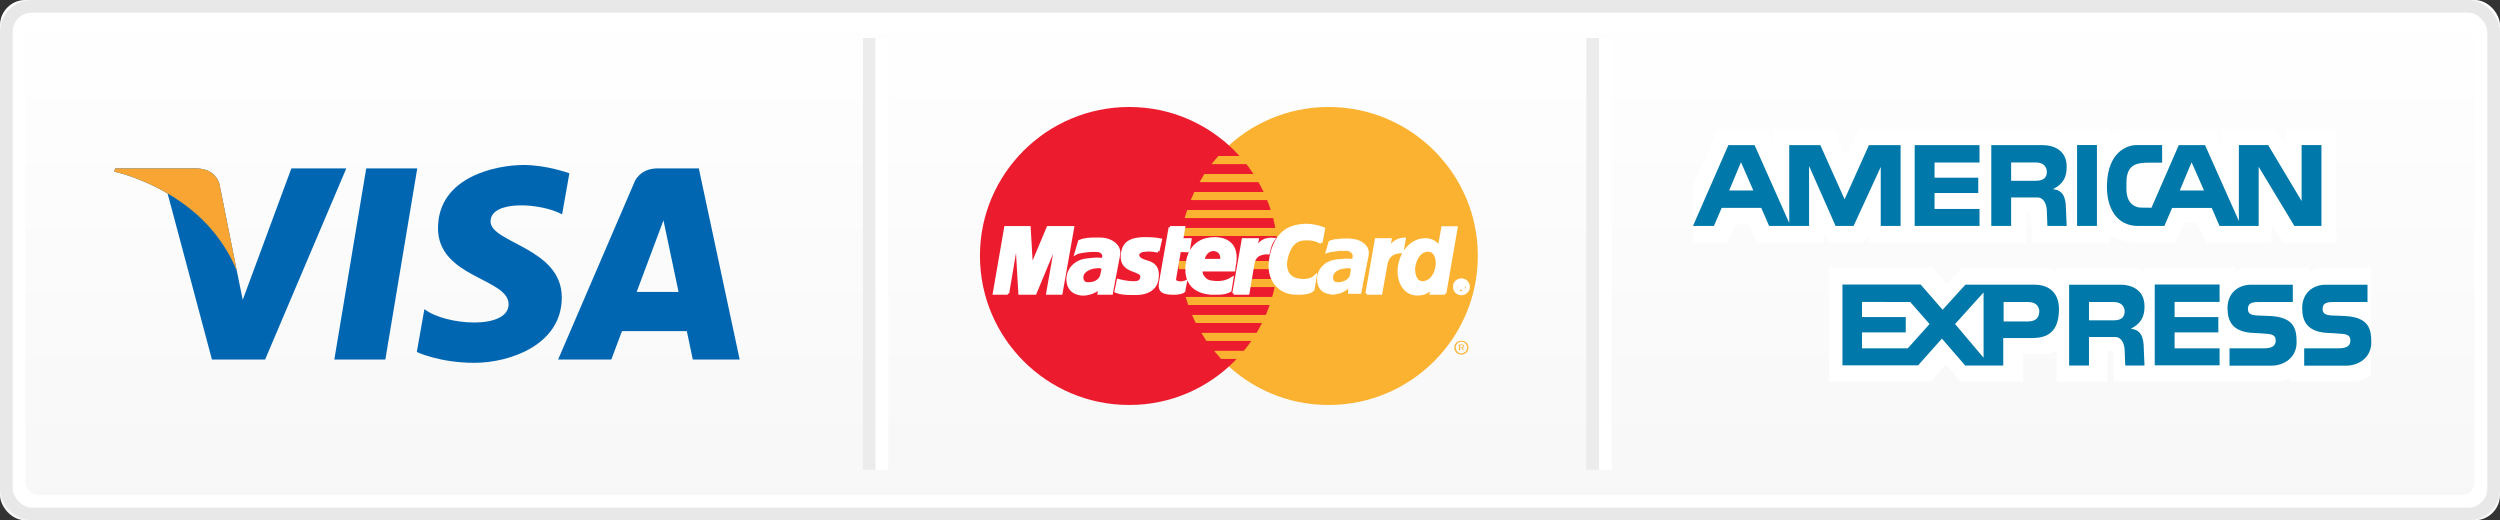<?xml version="1.0" encoding="UTF-8" standalone="no"?>
<svg width="197px" height="41px" viewBox="0 0 197 41" version="1.1" xmlns="http://www.w3.org/2000/svg" xmlns:xlink="http://www.w3.org/1999/xlink">
    <rect x="0" y="0" width="197" height="41" fill="#333333" stroke="none"/>
    <!-- Generator: Sketch 43.2 (39069) - http://www.bohemiancoding.com/sketch -->
    <title>free shipping</title>
    <desc>Created with Sketch.</desc>
    <defs>
        <linearGradient x1="50%" y1="0%" x2="50%" y2="100%" id="linearGradient-1">
            <stop stop-color="#FFFFFF" offset="0%"></stop>
            <stop stop-color="#F7F7F7" offset="100%"></stop>
        </linearGradient>
        <rect id="path-2" x="0" y="0" width="197" height="41" rx="2"></rect>
    </defs>
    <g id="Page-1" stroke="none" stroke-width="1" fill="none" fill-rule="evenodd">
        <g id="free-shipping">
            <g id="Rectangle-6">
                <use fill="url(#linearGradient-1)" fill-rule="evenodd" xlink:href="#path-2"></use>
                <rect stroke="#FFFFFF" stroke-width="2" x="1" y="1" width="195" height="39" rx="2"></rect>
                <rect stroke="#E8E8E8" stroke-width="1" x="0.5" y="0.5" width="196" height="40" rx="2"></rect>
            </g>
            <g id="Group-2" transform="translate(67, 3)" stroke-linecap="square">
                <path d="M1.5,0.5 L1.5,33.515" id="Line" stroke="#ECECEC"></path>
                <path d="M2.5,0.5 L2.5,33.515" id="Line-Copy" stroke="#FFFFFF"></path>
            </g>
            <g id="Group-2" transform="translate(124, 3)" stroke-linecap="square">
                <path d="M1.5,0.5 L1.5,33.515" id="Line" stroke="#ECECEC"></path>
                <path d="M2.5,0.5 L2.5,33.515" id="Line-Copy" stroke="#FFFFFF"></path>
            </g>
            <g id="Group-5" transform="translate(9, 13)">
                <polyline id="Fill-4" fill="#0066B2" points="21.365 15.331 17.345 15.331 19.858 0.269 23.88 0.269 21.365 15.331"></polyline>
                <path d="M13.96,0.269 L10.127,10.629 L9.673,8.398 L9.673,8.399 L8.32,1.626 C8.32,1.626 8.157,0.269 6.413,0.269 L0.074,0.269 L0,0.525 C0,0.525 1.938,0.917 4.207,2.246 L7.701,15.331 L11.891,15.331 L18.289,0.269 L13.96,0.269" id="Fill-5" fill="#0066B2"></path>
                <path d="M41.169,10.004 L43.281,4.366 L44.47,10.004 L41.169,10.004 Z M45.594,15.331 L49.286,15.331 L46.066,0.269 L42.834,0.269 C41.341,0.269 40.977,1.391 40.977,1.391 L34.979,15.331 L39.171,15.331 L40.01,13.094 L45.122,13.094 L45.594,15.331 L45.594,15.331 Z" id="Fill-6" fill="#0066B2"></path>
                <path d="M35.294,3.891 L35.867,0.657 C35.867,0.657 34.096,0 32.251,0 C30.254,0 25.515,0.851 25.515,4.986 C25.515,8.878 31.078,8.926 31.078,10.969 C31.078,13.012 26.088,12.648 24.442,11.359 L23.844,14.739 C23.844,14.739 25.639,15.591 28.384,15.591 C31.127,15.591 35.269,14.205 35.269,10.435 C35.269,6.518 29.656,6.153 29.656,4.451 C29.656,2.748 33.573,2.966 35.294,3.891" id="Fill-7" fill="#0066B2"></path>
                <path d="M9.673,8.399 L8.32,1.626 C8.32,1.626 8.157,0.269 6.413,0.269 L0.074,0.269 L0,0.525 C0,0.525 3.047,1.14 5.969,3.446 C8.763,5.651 9.673,8.399 9.673,8.399" id="Fill-8" fill="#F9A533"></path>
            </g>
            <g id="Group-6" transform="translate(77, 8)">
                <g id="Group-2">
                    <polyline id="Fill-187" fill="#FBB231" points="27.69 23.911 28.295 23.896 28.894 23.852 29.48 23.777 30.062 23.674 30.628 23.543 31.187 23.385 31.733 23.199 32.269 22.989 32.791 22.751 33.298 22.494 33.789 22.208 34.268 21.904 34.728 21.575 35.171 21.226 35.599 20.858 36.007 20.466 36.399 20.058 36.767 19.63 37.116 19.187 37.445 18.727 37.75 18.248 38.034 17.756 38.291 17.25 38.529 16.727 38.739 16.192 38.925 15.646 39.085 15.088 39.214 14.522 39.317 13.939 39.392 13.353 39.437 12.755 39.452 12.149 39.437 11.547 39.392 10.953 39.317 10.367 39.214 9.793 39.085 9.226 38.925 8.672 38.739 8.126 38.529 7.594 38.291 7.076 38.034 6.569 37.75 6.082 37.445 5.603 37.116 5.143 36.767 4.703 36.399 4.277 36.007 3.868 35.599 3.48 35.171 3.112 34.728 2.763 34.268 2.434 33.789 2.129 33.298 1.849 32.791 1.591 32.269 1.353 31.733 1.143 31.187 0.957 30.628 0.799 30.062 0.668 29.48 0.566 28.894 0.49 28.295 0.446 27.69 0.43 27.087 0.446 26.489 0.49 25.904 0.566 25.325 0.668 24.759 0.799 24.201 0.957 23.658 1.143 23.123 1.353 22.604 1.591 22.101 1.849 21.61 2.129 21.136 2.434 20.677 2.763 20.233 3.112 19.809 3.48 19.4 3.868 19.013 4.277 18.644 4.703 18.296 5.143 17.971 5.603 17.666 6.082 17.385 6.569 17.123 7.076 16.89 7.594 16.679 8.126 16.498 8.672 16.339 9.226 16.208 9.793 16.106 10.367 16.031 10.953 15.987 11.547 15.97 12.149 15.987 12.755 16.031 13.353 16.106 13.939 16.208 14.522 16.339 15.088 16.498 15.646 16.679 16.192 16.89 16.727 17.123 17.25 17.385 17.756 17.666 18.248 17.971 18.727 18.296 19.187 18.644 19.63 19.013 20.058 19.4 20.466 19.809 20.858 20.233 21.226 20.677 21.575 21.136 21.904 21.61 22.208 22.101 22.494 22.604 22.751 23.123 22.989 23.658 23.199 24.201 23.385 24.759 23.543 25.325 23.674 25.904 23.777 26.489 23.852 27.087 23.896 27.69 23.911"></polyline>
                    <polyline id="Fill-188" fill="#EC1C2E" points="11.983 23.911 12.584 23.896 13.183 23.852 13.769 23.777 14.347 23.674 14.913 23.543 15.472 23.385 16.015 23.199 16.549 22.989 17.068 22.751 17.571 22.494 18.062 22.208 18.537 21.904 18.997 21.575 19.441 21.226 19.864 20.858 20.272 20.466 20.66 20.058 21.029 19.63 21.377 19.187 21.701 18.727 22.007 18.248 22.288 17.756 22.549 17.25 22.783 16.727 22.993 16.192 23.175 15.646 23.333 15.088 23.464 14.522 23.567 13.939 23.642 13.353 23.685 12.755 23.702 12.149 23.685 11.547 23.642 10.953 23.567 10.367 23.464 9.793 23.333 9.226 23.175 8.672 22.993 8.126 22.783 7.594 22.549 7.076 22.288 6.569 22.007 6.082 21.701 5.603 21.377 5.143 21.029 4.703 20.66 4.277 20.272 3.868 19.864 3.48 19.441 3.112 18.997 2.763 18.537 2.434 18.062 2.129 17.571 1.849 17.068 1.591 16.549 1.353 16.015 1.143 15.472 0.957 14.913 0.799 14.347 0.668 13.769 0.566 13.183 0.49 12.584 0.446 11.983 0.43 11.377 0.446 10.779 0.49 10.193 0.566 9.61 0.668 9.044 0.799 8.486 0.957 7.939 1.143 7.405 1.353 6.882 1.591 6.375 1.849 5.884 2.129 5.404 2.434 4.945 2.763 4.502 3.112 4.074 3.48 3.666 3.868 3.274 4.277 2.906 4.703 2.557 5.143 2.228 5.603 1.924 6.082 1.638 6.569 1.381 7.076 1.143 7.594 0.933 8.126 0.748 8.672 0.589 9.226 0.458 9.793 0.355 10.367 0.28 10.953 0.236 11.547 0.22 12.149 0.236 12.755 0.28 13.353 0.355 13.939 0.458 14.522 0.589 15.088 0.748 15.646 0.933 16.192 1.143 16.727 1.381 17.25 1.638 17.756 1.924 18.248 2.228 18.727 2.557 19.187 2.906 19.63 3.274 20.058 3.666 20.466 4.074 20.858 4.502 21.226 4.945 21.575 5.404 21.904 5.884 22.208 6.375 22.494 6.882 22.751 7.405 22.989 7.939 23.199 8.486 23.385 9.044 23.543 9.61 23.674 10.193 23.777 10.779 23.852 11.377 23.896 11.983 23.911"></polyline>
                    <polyline id="Fill-189" fill="#FBB231" points="18.462 4.934 24.7 4.934 24.7 4.295 19.001 4.295 18.462 4.934"></polyline>
                    <polyline id="Fill-190" fill="#FBB231" points="17.527 6.351 24.7 6.351 24.7 5.713 17.903 5.713 17.527 6.351"></polyline>
                    <polyline id="Fill-191" fill="#FBB231" points="16.831 7.765 24.7 7.765 24.7 7.127 17.108 7.127 16.831 7.765"></polyline>
                    <polyline id="Fill-192" fill="#FBB231" points="16.351 9.183 24.7 9.183 24.7 8.546 16.549 8.546 16.351 9.183"></polyline>
                    <polyline id="Fill-193" fill="#FBB231" points="16.629 16.035 24.719 16.035 24.719 15.397 16.43 15.397 16.629 16.035"></polyline>
                    <polyline id="Fill-194" fill="#FBB231" points="17.226 17.452 24.719 17.452 24.719 16.815 16.929 16.815 17.226 17.452"></polyline>
                    <polyline id="Fill-195" fill="#FBB231" points="18.065 18.866 24.719 18.866 24.719 18.229 17.666 18.229 18.065 18.866"></polyline>
                    <polyline id="Fill-196" fill="#FBB231" points="19.222 20.284 24.719 20.284 24.719 19.642 18.664 19.642 19.222 20.284"></polyline>
                    <polyline id="Fill-197" fill="#FBB231" points="16.07 10.597 24.7 10.597 24.7 9.959 16.193 9.959 16.07 10.597"></polyline>
                    <polyline id="Fill-198" fill="#FBB231" points="21.329 14.621 24.62 14.621 24.62 13.983 21.448 13.983 21.329 14.621"></polyline>
                    <polyline id="Fill-199" fill="#FBB231" points="21.591 13.206 24.62 13.206 24.62 12.565 21.71 12.565 21.591 13.206"></polyline>
                    <polyline id="Fill-200" fill="#FBB231" points="15.852 12.565 16.708 12.565 16.708 13.206 15.892 13.206 15.852 12.565"></polyline>
                    <polyline id="Fill-201" fill="#FFFFFF" points="14.255 11.792 14.201 11.788 14.145 11.781 14.094 11.773 14.043 11.765 13.995 11.757 13.943 11.749 13.892 11.742 13.836 11.733 13.781 11.726 13.718 11.721 13.646 11.717 13.571 11.713 13.488 11.713 13.397 11.717 13.293 11.726 13.179 11.733 13.1 11.745 13.025 11.757 12.957 11.781 12.898 11.804 12.842 11.832 12.791 11.864 12.751 11.904 12.715 11.939 12.692 11.983 12.672 12.027 12.664 12.074 12.664 12.122 12.676 12.173 12.692 12.224 12.723 12.276 12.763 12.328 12.842 12.402 12.938 12.462 13.048 12.513 13.167 12.557 13.293 12.597 13.424 12.64 13.555 12.688 13.682 12.739 13.801 12.807 13.912 12.89 14.01 12.989 14.094 13.112 14.157 13.262 14.197 13.44 14.212 13.654 14.197 13.904 14.169 14.09 14.121 14.252 14.058 14.403 13.979 14.533 13.888 14.648 13.784 14.747 13.674 14.834 13.552 14.91 13.424 14.969 13.293 15.02 13.159 15.06 13.021 15.092 12.885 15.116 12.755 15.127 12.625 15.136 12.502 15.139 12.331 15.139 12.173 15.136 12.034 15.136 11.903 15.132 11.785 15.127 11.678 15.119 11.583 15.112 11.492 15.1 11.408 15.092 11.334 15.076 11.258 15.064 11.191 15.044 11.123 15.028 11.06 15.004 10.997 14.981 10.929 14.957 11.107 14.082 11.143 14.09 11.186 14.102 11.242 14.117 11.31 14.134 11.381 14.149 11.46 14.165 11.547 14.185 11.642 14.201 11.741 14.216 11.845 14.233 11.951 14.244 12.062 14.256 12.176 14.26 12.293 14.264 12.406 14.264 12.521 14.26 12.637 14.236 12.728 14.204 12.798 14.161 12.854 14.106 12.894 14.05 12.926 13.986 12.946 13.924 12.961 13.864 12.969 13.749 12.934 13.65 12.866 13.57 12.767 13.504 12.648 13.444 12.51 13.385 12.355 13.329 12.201 13.266 12.042 13.195 11.892 13.112 11.753 13.009 11.626 12.886 11.527 12.735 11.456 12.557 11.42 12.343 11.424 12.09 11.444 11.935 11.473 11.788 11.512 11.654 11.559 11.527 11.622 11.409 11.694 11.306 11.777 11.206 11.876 11.12 11.992 11.045 12.118 10.981 12.26 10.922 12.418 10.878 12.597 10.842 12.791 10.815 13.004 10.798 13.239 10.794 13.385 10.794 13.519 10.798 13.642 10.803 13.753 10.807 13.852 10.815 13.943 10.822 14.022 10.83 14.094 10.839 14.161 10.846 14.217 10.858 14.268 10.866 14.316 10.874 14.356 10.881 14.391 10.886 14.426 10.894 14.458 10.898 14.255 11.792"></polyline>
                    <polyline id="Stroke-202" stroke="#FFFFFF" stroke-width="0.216" points="14.255 11.792 14.255 11.792 14.201 11.788 14.145 11.781 14.094 11.773 14.043 11.765 13.995 11.757 13.943 11.749 13.892 11.742 13.836 11.733 13.781 11.726 13.718 11.721 13.646 11.717 13.571 11.713 13.488 11.713 13.397 11.717 13.293 11.726 13.179 11.733 13.1 11.745 13.025 11.757 12.957 11.781 12.898 11.804 12.842 11.832 12.791 11.864 12.751 11.904 12.715 11.939 12.692 11.983 12.672 12.027 12.664 12.074 12.664 12.122 12.676 12.173 12.692 12.224 12.723 12.276 12.763 12.328 12.842 12.402 12.938 12.462 13.048 12.513 13.167 12.557 13.293 12.597 13.424 12.64 13.555 12.688 13.682 12.739 13.801 12.807 13.912 12.89 14.01 12.989 14.094 13.112 14.157 13.262 14.197 13.44 14.212 13.654 14.197 13.904 14.169 14.09 14.121 14.252 14.058 14.403 13.979 14.533 13.888 14.648 13.784 14.747 13.674 14.834 13.552 14.91 13.424 14.969 13.293 15.02 13.159 15.06 13.021 15.092 12.885 15.116 12.755 15.127 12.625 15.136 12.502 15.139 12.331 15.139 12.173 15.136 12.034 15.136 11.903 15.132 11.785 15.127 11.678 15.119 11.583 15.112 11.492 15.1 11.408 15.092 11.334 15.076 11.258 15.064 11.191 15.044 11.123 15.028 11.06 15.004 10.997 14.981 10.929 14.957 11.107 14.082 11.143 14.09 11.186 14.102 11.242 14.117 11.31 14.134 11.381 14.149 11.46 14.165 11.547 14.185 11.642 14.201 11.741 14.216 11.845 14.233 11.951 14.244 12.062 14.256 12.176 14.26 12.293 14.264 12.406 14.264 12.521 14.26 12.637 14.236 12.728 14.204 12.798 14.161 12.854 14.106 12.894 14.05 12.926 13.986 12.946 13.924 12.961 13.864 12.969 13.749 12.934 13.65 12.866 13.57 12.767 13.504 12.648 13.444 12.51 13.385 12.355 13.329 12.201 13.266 12.042 13.195 11.892 13.112 11.753 13.009 11.626 12.886 11.527 12.735 11.456 12.557 11.42 12.343 11.424 12.09 11.444 11.935 11.473 11.788 11.512 11.654 11.559 11.527 11.622 11.409 11.694 11.306 11.777 11.206 11.876 11.12 11.992 11.045 12.118 10.981 12.26 10.922 12.418 10.878 12.597 10.842 12.791 10.815 13.004 10.798 13.239 10.794 13.385 10.794 13.519 10.798 13.642 10.803 13.753 10.807 13.852 10.815 13.943 10.822 14.022 10.83 14.094 10.839 14.161 10.846 14.217 10.858 14.268 10.866 14.316 10.874 14.356 10.881 14.391 10.886 14.426 10.894 14.458 10.898 14.255 11.792"></polyline>
                    <polyline id="Fill-203" fill="#FFFFFF" points="15.195 9.92 16.292 9.92 16.13 10.878 16.791 10.878 16.648 11.773 15.951 11.753 15.571 13.963 15.567 14.042 15.586 14.11 15.627 14.161 15.678 14.204 15.75 14.233 15.829 14.256 15.915 14.272 16.011 14.28 16.098 14.276 16.177 14.268 16.249 14.256 16.312 14.24 16.363 14.224 16.399 14.213 16.423 14.204 16.43 14.201 16.292 14.937 16.264 14.957 16.237 14.973 16.208 14.989 16.181 15.004 16.153 15.016 16.121 15.028 16.086 15.04 16.05 15.052 16.011 15.064 15.97 15.072 15.923 15.08 15.877 15.088 15.825 15.096 15.765 15.104 15.701 15.112 15.634 15.119 15.333 15.119 15.174 15.107 15.036 15.092 14.91 15.068 14.803 15.04 14.711 15.004 14.636 14.966 14.569 14.918 14.517 14.866 14.478 14.811 14.45 14.743 14.43 14.675 14.418 14.601 14.415 14.517 14.415 14.43 14.439 14.24 15.195 9.92"></polyline>
                    <path d="M15.195,9.92 L16.292,9.92 L16.13,10.878 L16.791,10.878 L16.648,11.773 L15.951,11.753 L15.571,13.963 L15.567,14.042 L15.586,14.11 L15.627,14.161 L15.678,14.204 L15.75,14.233 L15.829,14.256 L15.915,14.272 L16.011,14.28 L16.098,14.276 L16.177,14.268 L16.249,14.256 L16.312,14.24 L16.363,14.224 L16.399,14.213 L16.423,14.204 L16.43,14.201 L16.292,14.937 L16.264,14.957 L16.237,14.973 L16.208,14.989 L16.181,15.004 L16.153,15.016 L16.121,15.028 L16.086,15.04 L16.05,15.052 L16.011,15.064 L15.97,15.072 L15.923,15.08 L15.877,15.088 L15.825,15.096 L15.765,15.104 L15.701,15.112 L15.634,15.119 L15.333,15.119 L15.174,15.107 L15.036,15.092 L14.91,15.068 L14.803,15.04 L14.711,15.004 L14.636,14.966 L14.569,14.918 L14.517,14.866 L14.478,14.811 L14.45,14.743 L14.43,14.675 L14.418,14.601 L14.415,14.517 L14.415,14.43 L14.439,14.24 L15.195,9.92 M17.666,13.266 L17.666,13.266 L17.654,13.333 L17.65,13.404 L17.658,13.48 L17.674,13.555 L17.702,13.63 L17.734,13.702 L17.777,13.777 L17.824,13.844 L17.88,13.912 L17.939,13.972 L18.003,14.031 L18.074,14.078 L18.146,14.122 L18.224,14.157 L18.304,14.185 L18.383,14.201 L18.486,14.216 L18.585,14.228 L18.688,14.24 L18.791,14.248 L18.894,14.252 L19.001,14.252 L19.103,14.248 L19.21,14.24 L19.317,14.224 L19.424,14.204 L19.535,14.181 L19.642,14.145 L19.754,14.102 L19.868,14.054 L19.979,13.991 L20.094,13.924 L19.935,14.898 L19.871,14.929 L19.809,14.961 L19.745,14.984 L19.686,15.009 L19.627,15.028 L19.563,15.049 L19.499,15.064 L19.432,15.076 L19.361,15.088 L19.282,15.096 L19.199,15.104 L19.108,15.112 L19.004,15.116 L18.898,15.116 L18.775,15.119 L18.644,15.119 L18.45,15.116 L18.253,15.096 L18.054,15.068 L17.856,15.02 L17.662,14.961 L17.477,14.885 L17.298,14.787 L17.131,14.672 L16.977,14.537 L16.843,14.375 L16.728,14.192 L16.632,13.983 L16.565,13.749 L16.522,13.483 L16.51,13.191 L16.53,12.866 L16.545,12.739 L16.569,12.592 L16.601,12.439 L16.644,12.271 L16.704,12.102 L16.775,11.931 L16.866,11.757 L16.977,11.591 L17.103,11.432 L17.258,11.282 L17.432,11.147 L17.631,11.029 L17.86,10.929 L18.118,10.858 L18.402,10.811 L18.724,10.794 L18.878,10.798 L19.04,10.815 L19.203,10.842 L19.365,10.881 L19.523,10.941 L19.678,11.013 L19.821,11.108 L19.951,11.218 L20.07,11.353 L20.169,11.512 L20.248,11.694 L20.304,11.904 L20.336,12.141 L20.339,12.41 L20.312,12.711 L20.252,13.045 L20.233,13.286 L17.346,13.286 L17.527,12.505 L19.262,12.505 L19.27,12.407 L19.266,12.311 L19.257,12.224 L19.242,12.146 L19.215,12.07 L19.187,12.002 L19.147,11.943 L19.108,11.888 L19.061,11.84 L19.009,11.801 L18.949,11.765 L18.89,11.733 L18.826,11.71 L18.763,11.694 L18.695,11.682 L18.625,11.674 L18.549,11.678 L18.478,11.69 L18.411,11.706 L18.343,11.729 L18.275,11.761 L18.217,11.797 L18.157,11.84 L18.106,11.888 L18.054,11.943 L18.006,12.002 L17.963,12.066 L17.927,12.134 L17.891,12.205 L17.864,12.284 L17.84,12.363 L17.824,12.446 L17.666,13.266" id="Stroke-204" stroke="#FFFFFF" stroke-width="0.216"></path>
                    <polyline id="Fill-205" fill="#FFFFFF" points="27.111 11.116 27.06 11.088 27.009 11.064 26.953 11.036 26.894 11.008 26.834 10.985 26.767 10.961 26.699 10.937 26.629 10.914 26.553 10.894 26.477 10.878 26.395 10.862 26.312 10.85 26.221 10.842 26.13 10.834 25.837 10.834 25.733 10.842 25.626 10.854 25.516 10.874 25.405 10.905 25.294 10.949 25.183 11.005 25.072 11.075 24.965 11.163 24.861 11.266 24.762 11.393 24.668 11.539 24.581 11.713 24.498 11.911 24.423 12.134 24.359 12.387 24.335 12.529 24.32 12.668 24.311 12.807 24.316 12.941 24.327 13.076 24.355 13.203 24.391 13.322 24.434 13.44 24.494 13.547 24.565 13.65 24.649 13.741 24.743 13.825 24.85 13.896 24.973 13.955 25.108 14.007 25.258 14.042 25.31 14.054 25.37 14.066 25.441 14.074 25.52 14.082 25.606 14.09 25.796 14.09 25.896 14.082 25.999 14.07 26.102 14.05 26.201 14.022 26.3 13.991 26.398 13.947 26.489 13.896 26.573 13.832 26.652 13.761 26.475 14.819 26.45 14.838 26.427 14.862 26.395 14.89 26.359 14.913 26.316 14.945 26.26 14.973 26.197 15.001 26.126 15.024 26.034 15.052 25.931 15.072 25.813 15.088 25.674 15.104 25.52 15.112 25.341 15.116 25.14 15.112 24.917 15.1 24.735 15.08 24.553 15.04 24.371 14.981 24.189 14.901 24.015 14.807 23.848 14.687 23.69 14.549 23.543 14.391 23.412 14.213 23.302 14.015 23.206 13.793 23.136 13.551 23.088 13.286 23.072 13.005 23.08 12.696 23.123 12.367 23.155 12.205 23.19 12.046 23.23 11.892 23.271 11.745 23.313 11.607 23.365 11.468 23.417 11.337 23.472 11.215 23.532 11.092 23.591 10.977 23.658 10.866 23.729 10.763 23.801 10.664 23.88 10.569 23.959 10.482 24.042 10.399 24.133 10.319 24.224 10.244 24.32 10.177 24.419 10.113 24.525 10.054 24.632 10.003 24.743 9.955 24.858 9.911 24.981 9.872 25.103 9.841 25.23 9.812 25.365 9.789 25.499 9.769 25.642 9.753 25.785 9.746 25.935 9.741 26.063 9.746 26.185 9.753 26.304 9.765 26.422 9.781 26.534 9.797 26.641 9.82 26.743 9.841 26.838 9.864 26.93 9.887 27.009 9.911 27.085 9.935 27.147 9.959 27.203 9.979 27.25 9.995 27.286 10.011 27.31 10.019 27.111 11.116"></polyline>
                    <polyline id="Stroke-206" stroke="#FFFFFF" stroke-width="0.216" points="27.111 11.116 27.111 11.116 27.06 11.088 27.009 11.064 26.953 11.036 26.894 11.008 26.834 10.985 26.767 10.961 26.699 10.937 26.629 10.914 26.553 10.894 26.477 10.878 26.395 10.862 26.312 10.85 26.221 10.842 26.13 10.834 25.837 10.834 25.733 10.842 25.626 10.854 25.516 10.874 25.405 10.905 25.294 10.949 25.183 11.005 25.072 11.075 24.965 11.163 24.861 11.266 24.762 11.393 24.668 11.539 24.581 11.713 24.498 11.911 24.423 12.134 24.359 12.387 24.335 12.529 24.32 12.668 24.311 12.807 24.316 12.941 24.327 13.076 24.355 13.203 24.391 13.322 24.434 13.44 24.494 13.547 24.565 13.65 24.649 13.741 24.743 13.825 24.85 13.896 24.973 13.955 25.108 14.007 25.258 14.042 25.31 14.054 25.37 14.066 25.441 14.074 25.52 14.082 25.606 14.09 25.796 14.09 25.896 14.082 25.999 14.07 26.102 14.05 26.201 14.022 26.3 13.991 26.398 13.947 26.489 13.896 26.573 13.832 26.652 13.761 26.475 14.819 26.45 14.838 26.427 14.862 26.395 14.89 26.359 14.913 26.316 14.945 26.26 14.973 26.197 15.001 26.126 15.024 26.034 15.052 25.931 15.072 25.813 15.088 25.674 15.104 25.52 15.112 25.341 15.116 25.14 15.112 24.917 15.1 24.735 15.08 24.553 15.04 24.371 14.981 24.189 14.901 24.015 14.807 23.848 14.687 23.69 14.549 23.543 14.391 23.412 14.213 23.302 14.015 23.206 13.793 23.136 13.551 23.088 13.286 23.072 13.005 23.08 12.696 23.123 12.367 23.155 12.205 23.19 12.046 23.23 11.892 23.271 11.745 23.313 11.607 23.365 11.468 23.417 11.337 23.472 11.215 23.532 11.092 23.591 10.977 23.658 10.866 23.729 10.763 23.801 10.664 23.88 10.569 23.959 10.482 24.042 10.399 24.133 10.319 24.224 10.244 24.32 10.177 24.419 10.113 24.525 10.054 24.632 10.003 24.743 9.955 24.858 9.911 24.981 9.872 25.103 9.841 25.23 9.812 25.365 9.789 25.499 9.769 25.642 9.753 25.785 9.746 25.935 9.741 26.063 9.746 26.185 9.753 26.304 9.765 26.422 9.781 26.534 9.797 26.641 9.82 26.743 9.841 26.838 9.864 26.93 9.887 27.009 9.911 27.085 9.935 27.147 9.959 27.203 9.979 27.25 9.995 27.286 10.011 27.31 10.019 27.111 11.116"></polyline>
                    <polyline id="Fill-207" fill="#FFFFFF" points="36.862 15.119 35.765 15.119 35.845 14.68 35.845 14.64 35.781 14.72 35.713 14.79 35.646 14.854 35.575 14.91 35.504 14.961 35.432 15.004 35.361 15.04 35.286 15.076 35.211 15.104 35.135 15.124 35.06 15.143 34.981 15.154 34.902 15.167 34.827 15.175 34.748 15.179 34.669 15.179 34.462 15.163 34.272 15.119 34.098 15.052 33.939 14.961 33.797 14.846 33.67 14.712 33.559 14.565 33.464 14.399 33.386 14.22 33.322 14.035 33.278 13.841 33.246 13.638 33.235 13.436 33.238 13.231 33.258 13.028 33.294 12.827 33.353 12.592 33.424 12.371 33.508 12.169 33.607 11.979 33.709 11.801 33.829 11.642 33.951 11.5 34.082 11.369 34.22 11.254 34.367 11.155 34.518 11.068 34.669 11.001 34.827 10.945 34.985 10.91 35.143 10.886 35.305 10.878 35.421 10.881 35.531 10.894 35.635 10.914 35.729 10.941 35.821 10.973 35.9 11.008 35.979 11.053 36.051 11.096 36.114 11.143 36.173 11.195 36.224 11.246 36.272 11.298 36.311 11.349 36.347 11.401 36.379 11.449 36.402 11.496 36.68 9.94 37.757 9.94 36.862 15.119"></polyline>
                    <polyline id="Stroke-208" stroke="#FFFFFF" stroke-width="0.216" points="36.862 15.119 35.765 15.119 35.845 14.68 35.845 14.64 35.781 14.72 35.713 14.79 35.646 14.854 35.575 14.91 35.504 14.961 35.432 15.004 35.361 15.04 35.286 15.076 35.211 15.104 35.135 15.124 35.06 15.143 34.981 15.154 34.902 15.167 34.827 15.175 34.748 15.179 34.669 15.179 34.462 15.163 34.272 15.119 34.098 15.052 33.939 14.961 33.797 14.846 33.67 14.712 33.559 14.565 33.464 14.399 33.386 14.22 33.322 14.035 33.278 13.841 33.246 13.638 33.235 13.436 33.238 13.231 33.258 13.028 33.294 12.827 33.353 12.592 33.424 12.371 33.508 12.169 33.607 11.979 33.709 11.801 33.829 11.642 33.951 11.5 34.082 11.369 34.22 11.254 34.367 11.155 34.518 11.068 34.669 11.001 34.827 10.945 34.985 10.91 35.143 10.886 35.305 10.878 35.421 10.881 35.531 10.894 35.635 10.914 35.729 10.941 35.821 10.973 35.9 11.008 35.979 11.053 36.051 11.096 36.114 11.143 36.173 11.195 36.224 11.246 36.272 11.298 36.311 11.349 36.347 11.401 36.379 11.449 36.402 11.496 36.68 9.94 37.757 9.94 36.862 15.119"></polyline>
                    <polyline id="Fill-209" fill="#FBB231" points="35.068 14.161 35.179 14.153 35.282 14.13 35.377 14.102 35.468 14.058 35.551 14.011 35.631 13.951 35.706 13.885 35.773 13.812 35.832 13.733 35.888 13.646 35.939 13.555 35.983 13.46 36.022 13.361 36.054 13.258 36.082 13.151 36.102 13.045 36.121 12.934 36.134 12.819 36.134 12.711 36.13 12.601 36.118 12.498 36.102 12.399 36.074 12.304 36.042 12.212 36.003 12.134 35.955 12.058 35.904 11.994 35.845 11.939 35.777 11.892 35.706 11.86 35.631 11.84 35.548 11.832 35.44 11.84 35.341 11.856 35.25 11.888 35.159 11.927 35.08 11.979 35 12.042 34.934 12.11 34.866 12.185 34.807 12.271 34.751 12.363 34.699 12.458 34.656 12.561 34.616 12.668 34.585 12.775 34.553 12.89 34.53 13.005 34.509 13.179 34.518 13.369 34.545 13.563 34.598 13.749 34.676 13.912 34.779 14.042 34.91 14.13 35.068 14.161"></polyline>
                    <polyline id="Fill-210" fill="#FFFFFF" points="10.748 14.24 10.589 15.119 9.591 15.119 9.618 14.957 9.639 14.811 9.654 14.7 9.67 14.64 9.615 14.704 9.551 14.767 9.476 14.827 9.392 14.882 9.298 14.937 9.199 14.984 9.095 15.032 8.989 15.072 8.873 15.107 8.759 15.136 8.644 15.159 8.526 15.175 8.41 15.183 8.296 15.187 8.185 15.175 8.078 15.159 7.939 15.124 7.813 15.083 7.701 15.032 7.602 14.973 7.516 14.91 7.437 14.838 7.373 14.763 7.317 14.684 7.27 14.601 7.23 14.513 7.199 14.427 7.175 14.339 7.159 14.248 7.147 14.157 7.139 14.07 7.139 13.983 7.151 13.828 7.175 13.682 7.215 13.543 7.266 13.408 7.329 13.282 7.4 13.167 7.484 13.057 7.579 12.957 7.678 12.866 7.789 12.783 7.904 12.707 8.022 12.644 8.149 12.59 8.28 12.545 8.415 12.51 8.553 12.486 8.561 12.486 8.581 12.482 8.609 12.478 8.652 12.474 8.699 12.466 8.755 12.462 8.814 12.454 8.882 12.446 8.949 12.439 9.017 12.43 9.088 12.426 9.151 12.418 9.215 12.415 9.273 12.41 9.33 12.407 9.464 12.407 9.559 12.41 9.646 12.415 9.733 12.415 9.805 12.418 9.86 12.422 9.899 12.426 9.911 12.426 9.919 12.399 9.943 12.328 9.963 12.244 9.97 12.169 9.955 12.082 9.919 12.002 9.872 11.931 9.808 11.872 9.733 11.821 9.65 11.785 9.555 11.761 9.452 11.753 9.341 11.749 9.222 11.745 9.099 11.745 8.973 11.749 8.842 11.757 8.715 11.769 8.589 11.781 8.466 11.797 8.347 11.812 8.232 11.832 8.129 11.852 8.034 11.872 7.947 11.896 7.876 11.919 7.82 11.947 7.777 11.971 8.058 11.017 8.145 10.981 8.232 10.949 8.327 10.922 8.422 10.901 8.518 10.881 8.621 10.866 8.723 10.85 8.83 10.842 8.941 10.834 9.056 10.83 9.175 10.826 9.555 10.826 9.694 10.83 9.833 10.834 9.943 10.842 10.062 10.862 10.185 10.89 10.311 10.926 10.434 10.973 10.553 11.029 10.672 11.096 10.783 11.171 10.881 11.259 10.969 11.353 11.049 11.46 11.107 11.579 11.147 11.706 11.17 11.84 11.17 11.991 11.147 12.149 10.748 14.24"></polyline>
                    <polyline id="Stroke-211" stroke="#FFFFFF" stroke-width="0.216" points="10.748 14.24 10.589 15.119 9.591 15.119 9.618 14.957 9.639 14.811 9.654 14.7 9.67 14.64 9.615 14.704 9.551 14.767 9.476 14.827 9.392 14.882 9.298 14.937 9.199 14.984 9.095 15.032 8.989 15.072 8.873 15.107 8.759 15.136 8.644 15.159 8.526 15.175 8.41 15.183 8.296 15.187 8.185 15.175 8.078 15.159 7.939 15.124 7.813 15.083 7.701 15.032 7.602 14.973 7.516 14.91 7.437 14.838 7.373 14.763 7.317 14.684 7.27 14.601 7.23 14.513 7.199 14.427 7.175 14.339 7.159 14.248 7.147 14.157 7.139 14.07 7.139 13.983 7.151 13.828 7.175 13.682 7.215 13.543 7.266 13.408 7.329 13.282 7.4 13.167 7.484 13.057 7.579 12.957 7.678 12.866 7.789 12.783 7.904 12.707 8.022 12.644 8.149 12.59 8.28 12.545 8.415 12.51 8.553 12.486 8.561 12.486 8.581 12.482 8.609 12.478 8.652 12.474 8.699 12.466 8.755 12.462 8.814 12.454 8.882 12.446 8.949 12.439 9.017 12.43 9.088 12.426 9.151 12.418 9.215 12.415 9.273 12.41 9.33 12.407 9.464 12.407 9.559 12.41 9.646 12.415 9.733 12.415 9.805 12.418 9.86 12.422 9.899 12.426 9.911 12.426 9.919 12.399 9.943 12.328 9.963 12.244 9.97 12.169 9.955 12.082 9.919 12.002 9.872 11.931 9.808 11.872 9.733 11.821 9.65 11.785 9.555 11.761 9.452 11.753 9.341 11.749 9.222 11.745 9.099 11.745 8.973 11.749 8.842 11.757 8.715 11.769 8.589 11.781 8.466 11.797 8.347 11.812 8.232 11.832 8.129 11.852 8.034 11.872 7.947 11.896 7.876 11.919 7.82 11.947 7.777 11.971 8.058 11.017 8.145 10.981 8.232 10.949 8.327 10.922 8.422 10.901 8.518 10.881 8.621 10.866 8.723 10.85 8.83 10.842 8.941 10.834 9.056 10.83 9.175 10.826 9.555 10.826 9.694 10.83 9.833 10.834 9.943 10.842 10.062 10.862 10.185 10.89 10.311 10.926 10.434 10.973 10.553 11.029 10.672 11.096 10.783 11.171 10.881 11.259 10.969 11.353 11.049 11.46 11.107 11.579 11.147 11.706 11.17 11.84 11.17 11.991 11.147 12.149 10.748 14.24"></polyline>
                    <polyline id="Fill-212" fill="#EC1C2E" points="9.793 13.206 9.789 13.187 9.773 13.167 9.749 13.155 9.71 13.147 9.666 13.139 9.615 13.135 9.495 13.135 9.433 13.139 9.365 13.147 9.302 13.155 9.238 13.163 9.179 13.171 9.123 13.183 9.076 13.195 9.032 13.206 9.005 13.214 8.973 13.227 8.93 13.242 8.885 13.262 8.834 13.286 8.782 13.314 8.728 13.341 8.676 13.373 8.621 13.412 8.569 13.452 8.521 13.5 8.478 13.547 8.438 13.599 8.41 13.654 8.387 13.718 8.374 13.781 8.371 13.916 8.391 14.022 8.43 14.102 8.482 14.161 8.541 14.201 8.609 14.224 8.672 14.236 8.735 14.24 8.854 14.236 8.961 14.224 9.064 14.208 9.155 14.185 9.234 14.157 9.309 14.122 9.377 14.086 9.437 14.042 9.488 14.002 9.535 13.955 9.575 13.912 9.607 13.864 9.634 13.817 9.659 13.769 9.678 13.725 9.689 13.682 9.722 13.567 9.749 13.436 9.773 13.31 9.793 13.206"></polyline>
                    <polyline id="Fill-213" fill="#FFFFFF" points="2.414 15.119 1.337 15.119 2.237 9.92 4.109 9.92 4.288 13.005 5.583 9.92 7.54 9.92 6.62 15.119 5.543 15.119 6.224 11.235 6.182 11.235 4.569 15.119 3.354 15.119 3.345 14.957 3.318 14.525 3.282 13.912 3.242 13.206 3.202 12.498 3.167 11.876 3.139 11.425 3.131 11.235 3.072 11.235 2.414 15.119"></polyline>
                    <polyline id="Stroke-214" stroke="#FFFFFF" stroke-width="0.216" points="2.414 15.119 1.337 15.119 2.237 9.92 4.109 9.92 4.288 13.005 5.583 9.92 7.54 9.92 6.62 15.119 5.543 15.119 6.224 11.235 6.182 11.235 4.569 15.119 3.354 15.119 3.345 14.957 3.318 14.525 3.282 13.912 3.242 13.206 3.202 12.498 3.167 11.876 3.139 11.425 3.131 11.235 3.072 11.235 2.414 15.119"></polyline>
                    <polyline id="Fill-215" fill="#FFFFFF" points="30.403 14.24 30.241 15.119 29.247 15.119 29.254 14.957 29.258 14.815 29.258 14.708 29.266 14.66 29.215 14.72 29.155 14.779 29.084 14.834 29.005 14.89 28.922 14.941 28.827 14.989 28.727 15.037 28.628 15.076 28.521 15.107 28.41 15.139 28.3 15.159 28.189 15.175 28.074 15.183 27.964 15.187 27.856 15.175 27.749 15.159 27.607 15.124 27.481 15.083 27.369 15.032 27.266 14.973 27.179 14.91 27.103 14.838 27.04 14.763 26.985 14.684 26.937 14.601 26.902 14.513 26.87 14.427 26.85 14.339 26.834 14.248 26.823 14.157 26.814 14.07 26.814 13.983 26.823 13.828 26.847 13.682 26.882 13.543 26.934 13.408 26.993 13.282 27.068 13.167 27.151 13.057 27.242 12.957 27.345 12.866 27.452 12.783 27.567 12.707 27.69 12.644 27.813 12.59 27.943 12.545 28.074 12.51 28.208 12.486 28.217 12.486 28.236 12.482 28.264 12.478 28.304 12.474 28.355 12.466 28.41 12.462 28.47 12.454 28.533 12.446 28.601 12.439 28.672 12.43 28.739 12.426 28.807 12.418 28.87 12.415 28.925 12.41 28.981 12.407 29.12 12.407 29.215 12.41 29.306 12.415 29.393 12.415 29.468 12.418 29.531 12.422 29.567 12.426 29.583 12.426 29.591 12.399 29.603 12.328 29.614 12.244 29.622 12.169 29.607 12.082 29.576 12.002 29.524 11.931 29.464 11.872 29.393 11.821 29.31 11.785 29.223 11.761 29.127 11.753 29.016 11.749 28.898 11.745 28.775 11.745 28.648 11.749 28.518 11.757 28.391 11.769 28.264 11.781 28.141 11.797 28.022 11.812 27.908 11.832 27.805 11.852 27.71 11.872 27.622 11.896 27.551 11.919 27.495 11.947 27.452 11.971 27.729 11.017 27.816 10.981 27.908 10.949 27.999 10.922 28.094 10.901 28.193 10.881 28.292 10.866 28.394 10.85 28.502 10.842 28.612 10.834 28.727 10.83 28.842 10.826 29.215 10.826 29.349 10.83 29.484 10.834 29.595 10.842 29.714 10.862 29.836 10.89 29.963 10.926 30.087 10.973 30.208 11.029 30.327 11.096 30.438 11.171 30.538 11.259 30.628 11.353 30.707 11.46 30.767 11.579 30.811 11.706 30.839 11.84 30.839 11.991 30.819 12.149 30.403 14.24"></polyline>
                    <polyline id="Fill-216" fill="#FFFFFF" points="30.241 15.147 30.264 15.124 30.426 14.244 30.379 14.236 30.217 15.116 30.241 15.092 30.241 15.147 30.26 15.143 30.264 15.124 30.241 15.147"></polyline>
                    <polyline id="Fill-217" fill="#FFFFFF" points="29.223 15.119 29.247 15.147 30.241 15.147 30.241 15.092 29.247 15.092 29.271 15.119 29.223 15.119 29.219 15.147 29.247 15.147 29.223 15.119"></polyline>
                    <polyline id="Fill-218" fill="#FFFFFF" points="29.286 14.675 29.25 14.644 29.235 14.708 29.23 14.815 29.23 14.957 29.223 15.119 29.271 15.119 29.278 14.957 29.286 14.815 29.282 14.708 29.282 14.675 29.247 14.644 29.286 14.675"></polyline>
                    <polyline id="Fill-219" fill="#FFFFFF" points="27.746 15.183 27.746 15.183 27.856 15.199 27.964 15.21 28.074 15.207 28.189 15.199 28.304 15.183 28.414 15.163 28.526 15.132 28.636 15.1 28.735 15.06 28.838 15.013 28.934 14.966 29.016 14.91 29.099 14.854 29.17 14.799 29.235 14.735 29.286 14.675 29.247 14.644 29.195 14.704 29.14 14.759 29.068 14.815 28.993 14.87 28.91 14.918 28.815 14.966 28.72 15.013 28.621 15.052 28.518 15.083 28.407 15.116 28.295 15.136 28.189 15.151 28.074 15.159 27.964 15.163 27.856 15.151 27.753 15.136 27.746 15.183"></polyline>
                    <polyline id="Fill-220" fill="#FFFFFF" points="26.787 13.983 26.787 13.983 26.791 14.07 26.799 14.157 26.811 14.252 26.827 14.343 26.847 14.43 26.878 14.522 26.913 14.612 26.966 14.696 27.02 14.779 27.085 14.854 27.163 14.929 27.254 14.993 27.357 15.056 27.473 15.107 27.603 15.147 27.746 15.183 27.753 15.136 27.61 15.1 27.488 15.06 27.381 15.009 27.278 14.953 27.195 14.89 27.123 14.822 27.06 14.747 27.004 14.672 26.961 14.589 26.926 14.505 26.894 14.423 26.874 14.335 26.859 14.244 26.847 14.157 26.838 14.07 26.842 13.983 26.787 13.983"></polyline>
                    <polyline id="Fill-221" fill="#FFFFFF" points="28.208 12.462 28.208 12.462 28.07 12.486 27.935 12.522 27.805 12.565 27.678 12.62 27.555 12.683 27.437 12.763 27.329 12.847 27.226 12.941 27.131 13.04 27.048 13.151 26.969 13.27 26.91 13.401 26.859 13.535 26.823 13.678 26.799 13.828 26.787 13.983 26.842 13.983 26.847 13.828 26.87 13.686 26.906 13.551 26.957 13.417 27.016 13.293 27.087 13.183 27.171 13.072 27.258 12.973 27.361 12.886 27.468 12.802 27.578 12.731 27.702 12.668 27.82 12.613 27.951 12.569 28.078 12.533 28.208 12.51 28.208 12.462"></polyline>
                    <polyline id="Fill-222" fill="#FFFFFF" points="29.024 12.379 28.981 12.379 28.925 12.387 28.87 12.392 28.807 12.395 28.739 12.402 28.672 12.407 28.601 12.415 28.533 12.422 28.47 12.43 28.41 12.439 28.355 12.442 28.304 12.45 28.264 12.454 28.232 12.458 28.217 12.462 28.208 12.462 28.208 12.51 28.217 12.51 28.24 12.505 28.264 12.502 28.304 12.498 28.355 12.49 28.41 12.486 28.47 12.478 28.533 12.47 28.601 12.462 28.672 12.454 28.739 12.45 28.807 12.442 28.87 12.439 28.925 12.434 29.024 12.434 29.024 12.379"></polyline>
                    <polyline id="Fill-223" fill="#FFFFFF" points="29.559 12.422 29.583 12.402 29.567 12.402 29.531 12.399 29.468 12.395 29.393 12.387 29.215 12.387 29.12 12.379 29.024 12.379 29.024 12.434 29.215 12.434 29.306 12.442 29.468 12.442 29.531 12.446 29.567 12.45 29.583 12.45 29.607 12.43 29.583 12.45 29.603 12.454 29.607 12.43 29.559 12.422"></polyline>
                    <polyline id="Fill-224" fill="#FFFFFF" points="29.599 12.169 29.595 12.169 29.591 12.244 29.578 12.323 29.567 12.395 29.559 12.422 29.607 12.43 29.614 12.402 29.626 12.331 29.638 12.244 29.65 12.169 29.599 12.169"></polyline>
                    <polyline id="Fill-225" fill="#FFFFFF" points="29.127 11.777 29.127 11.781 29.219 11.785 29.302 11.809 29.381 11.844 29.448 11.892 29.503 11.947 29.551 12.015 29.583 12.086 29.599 12.169 29.646 12.169 29.63 12.078 29.599 11.991 29.543 11.916 29.48 11.852 29.405 11.797 29.318 11.761 29.226 11.738 29.127 11.726 29.127 11.777"></polyline>
                    <polyline id="Fill-226" fill="#FFFFFF" points="27.428 11.967 27.468 11.991 27.508 11.971 27.559 11.943 27.627 11.919 27.713 11.896 27.809 11.876 27.911 11.856 28.026 11.836 28.141 11.821 28.264 11.804 28.391 11.792 28.518 11.781 28.648 11.773 29.016 11.773 29.127 11.777 29.127 11.729 29.016 11.726 28.898 11.717 28.775 11.717 28.648 11.726 28.518 11.733 28.391 11.745 28.264 11.757 28.141 11.773 28.018 11.788 27.903 11.809 27.801 11.829 27.705 11.849 27.618 11.872 27.544 11.896 27.484 11.923 27.437 11.951 27.476 11.975 27.428 11.967"></polyline>
                    <polyline id="Fill-227" fill="#FFFFFF" points="27.722 10.993 27.705 11.013 27.428 11.967 27.476 11.975 27.753 11.02 27.737 11.041 27.722 10.993 27.71 10.997 27.705 11.013 27.722 10.993"></polyline>
                    <polyline id="Fill-228" fill="#FFFFFF" points="29.484 10.811 29.484 10.811 29.349 10.803 29.215 10.798 28.842 10.798 28.727 10.807 28.612 10.811 28.502 10.819 28.394 10.826 28.288 10.842 28.189 10.858 28.09 10.878 27.994 10.898 27.9 10.926 27.809 10.957 27.722 10.993 27.737 11.041 27.825 11.005 27.915 10.973 28.002 10.945 28.098 10.926 28.197 10.905 28.295 10.89 28.394 10.874 28.502 10.866 28.612 10.858 28.727 10.854 29.215 10.854 29.349 10.858 29.484 10.858 29.484 10.811"></polyline>
                    <polyline id="Fill-229" fill="#FFFFFF" points="30.843 12.153 30.843 12.153 30.862 11.991 30.862 11.84 30.835 11.701 30.791 11.571 30.728 11.449 30.647 11.337 30.553 11.239 30.454 11.151 30.339 11.075 30.22 11.005 30.094 10.949 29.971 10.901 29.841 10.866 29.717 10.839 29.595 10.819 29.484 10.811 29.484 10.858 29.595 10.866 29.709 10.886 29.833 10.914 29.955 10.949 30.078 10.997 30.197 11.053 30.316 11.116 30.423 11.191 30.522 11.277 30.609 11.369 30.688 11.471 30.743 11.587 30.787 11.71 30.815 11.84 30.815 11.991 30.795 12.146 30.843 12.153"></polyline>
                    <polyline id="Fill-230" fill="#FFFFFF" points="30.426 14.244 30.426 14.244 30.843 12.153 30.795 12.146 30.379 14.236 30.426 14.244"></polyline>
                    <polyline id="Fill-231" fill="#FBB231" points="29.444 13.206 29.437 13.183 29.421 13.163 29.393 13.151 29.354 13.139 29.31 13.135 29.258 13.131 29.199 13.131 29.14 13.135 29.076 13.143 29.012 13.151 28.949 13.159 28.889 13.167 28.831 13.179 28.779 13.187 28.727 13.199 28.688 13.206 28.661 13.21 28.628 13.222 28.589 13.234 28.545 13.25 28.493 13.274 28.446 13.298 28.391 13.326 28.339 13.361 28.288 13.397 28.236 13.44 28.193 13.483 28.149 13.535 28.113 13.591 28.086 13.65 28.062 13.713 28.051 13.781 28.047 13.916 28.065 14.022 28.098 14.102 28.145 14.161 28.205 14.201 28.272 14.224 28.339 14.236 28.407 14.24 28.526 14.236 28.636 14.224 28.739 14.204 28.831 14.177 28.917 14.145 28.993 14.11 29.064 14.07 29.127 14.022 29.183 13.979 29.23 13.928 29.274 13.88 29.31 13.828 29.337 13.781 29.358 13.733 29.373 13.686 29.385 13.642 29.401 13.531 29.421 13.417 29.437 13.306 29.444 13.206"></polyline>
                    <polyline id="Fill-232" fill="#FFFFFF" points="37.602 14.577 37.611 14.486 37.641 14.379 37.697 14.284 37.765 14.201 37.848 14.134 37.944 14.086 38.047 14.054 38.157 14.042 38.269 14.054 38.371 14.086 38.466 14.134 38.55 14.201 38.617 14.284 38.672 14.379 38.704 14.486 38.712 14.577 38.593 14.577 38.589 14.505 38.565 14.418 38.525 14.339 38.474 14.272 38.411 14.216 38.336 14.177 38.249 14.149 38.157 14.141 38.066 14.149 37.979 14.177 37.904 14.216 37.84 14.272 37.789 14.339 37.75 14.418 37.726 14.505 37.718 14.577 37.602 14.577"></polyline>
                    <polyline id="Fill-233" fill="#FFFFFF" points="37.959 14.577 37.959 14.339 38.177 14.339 38.225 14.343 38.269 14.351 38.3 14.363 38.327 14.379 38.347 14.403 38.363 14.427 38.371 14.454 38.375 14.482 38.371 14.517 38.363 14.545 38.351 14.569 38.343 14.577 38.177 14.577 38.192 14.573 38.221 14.569 38.244 14.561 38.264 14.553 38.28 14.541 38.288 14.529 38.296 14.51 38.296 14.482 38.291 14.462 38.284 14.446 38.272 14.439 38.26 14.43 38.24 14.427 38.221 14.423 38.058 14.423 38.058 14.577 37.959 14.577"></polyline>
                    <polyline id="Fill-234" fill="#FFFFFF" points="37.602 14.577 37.599 14.601 37.611 14.716 37.641 14.822 37.697 14.918 37.765 14.997 37.848 15.064 37.944 15.116 38.047 15.147 38.157 15.159 38.269 15.147 38.371 15.116 38.466 15.064 38.55 14.997 38.617 14.918 38.672 14.822 38.704 14.716 38.715 14.601 38.712 14.577 38.593 14.577 38.597 14.601 38.589 14.696 38.565 14.783 38.525 14.859 38.474 14.925 38.411 14.981 38.336 15.024 38.249 15.052 38.157 15.06 38.066 15.052 37.979 15.024 37.904 14.981 37.84 14.925 37.789 14.859 37.75 14.783 37.726 14.696 37.718 14.601 37.718 14.577 37.602 14.577"></polyline>
                    <polyline id="Fill-235" fill="#FFFFFF" points="37.959 14.577 37.959 14.819 38.058 14.819 38.058 14.621 38.157 14.621 38.275 14.819 38.356 14.819 38.237 14.621 38.264 14.621 38.291 14.612 38.315 14.605 38.336 14.589 38.343 14.577 38.177 14.577 38.157 14.581 38.058 14.581 38.058 14.577 37.959 14.577"></polyline>
                    <path d="M38.157,15.06 L38.157,15.06 L38.249,15.052 L38.336,15.024 L38.411,14.981 L38.474,14.925 L38.525,14.859 L38.565,14.783 L38.589,14.696 L38.597,14.601 L38.589,14.505 L38.565,14.418 L38.525,14.339 L38.474,14.272 L38.411,14.216 L38.336,14.177 L38.249,14.149 L38.157,14.141 L38.066,14.149 L37.979,14.177 L37.904,14.216 L37.84,14.272 L37.789,14.339 L37.75,14.418 L37.726,14.505 L37.718,14.601 L37.726,14.696 L37.75,14.783 L37.789,14.859 L37.84,14.925 L37.904,14.981 L37.979,15.024 L38.066,15.052 L38.157,15.06 M38.157,14.581 L38.157,14.581 L38.192,14.573 L38.221,14.569 L38.244,14.561 L38.264,14.553 L38.28,14.541 L38.288,14.529 L38.296,14.51 L38.296,14.482 L38.291,14.462 L38.284,14.446 L38.272,14.439 L38.26,14.43 L38.24,14.427 L38.221,14.423 L38.058,14.423 L38.058,14.581 L38.157,14.581 M38.058,14.819 L37.959,14.819 L37.959,14.339 L38.177,14.339 L38.225,14.343 L38.269,14.351 L38.3,14.363 L38.327,14.379 L38.347,14.403 L38.363,14.427 L38.371,14.454 L38.375,14.482 L38.371,14.517 L38.363,14.545 L38.351,14.569 L38.336,14.589 L38.315,14.605 L38.291,14.612 L38.264,14.621 L38.237,14.621 L38.356,14.819 L38.275,14.819 L38.157,14.621 L38.058,14.621 L38.058,14.819 M37.599,14.601 L37.599,14.601 L37.611,14.486 L37.641,14.379 L37.697,14.284 L37.765,14.201 L37.848,14.134 L37.944,14.086 L38.047,14.054 L38.157,14.042 L38.269,14.054 L38.371,14.086 L38.466,14.134 L38.55,14.201 L38.617,14.284 L38.672,14.379 L38.704,14.486 L38.715,14.601 L38.704,14.716 L38.672,14.822 L38.617,14.918 L38.55,14.997 L38.466,15.064 L38.371,15.116 L38.269,15.147 L38.157,15.159 L38.047,15.147 L37.944,15.116 L37.848,15.064 L37.765,14.997 L37.697,14.918 L37.641,14.822 L37.611,14.716 L37.599,14.601" id="Stroke-236" stroke="#FFFFFF" stroke-width="0.216"></path>
                    <polyline id="Fill-237" fill="#FFFFFF" points="30.7 15.119 31.817 15.119 32.217 12.866 32.233 12.779 32.257 12.692 32.28 12.605 32.312 12.518 32.351 12.43 32.399 12.347 32.451 12.268 32.514 12.193 32.585 12.126 32.664 12.062 32.755 12.002 32.858 11.955 32.973 11.916 33.1 11.884 33.238 11.86 33.392 11.852 33.491 11.852 33.67 10.834 33.559 10.842 33.452 10.854 33.353 10.874 33.258 10.901 33.171 10.933 33.088 10.973 33.008 11.017 32.933 11.064 32.862 11.12 32.794 11.175 32.731 11.239 32.668 11.301 32.609 11.369 32.549 11.444 32.49 11.515 32.435 11.595 32.554 10.878 31.441 10.878 30.7 15.119"></polyline>
                    <polyline id="Stroke-238" stroke="#FFFFFF" stroke-width="0.216" points="30.7 15.119 31.817 15.119 32.217 12.866 32.233 12.779 32.257 12.692 32.28 12.605 32.312 12.518 32.351 12.43 32.399 12.347 32.451 12.268 32.514 12.193 32.585 12.126 32.664 12.062 32.755 12.002 32.858 11.955 32.973 11.916 33.1 11.884 33.238 11.86 33.392 11.852 33.491 11.852 33.67 10.834 33.559 10.842 33.452 10.854 33.353 10.874 33.258 10.901 33.171 10.933 33.088 10.973 33.008 11.017 32.933 11.064 32.862 11.12 32.794 11.175 32.731 11.239 32.668 11.301 32.609 11.369 32.549 11.444 32.49 11.515 32.435 11.595 32.554 10.878 31.441 10.878 30.7 15.119"></polyline>
                    <polyline id="Fill-239" fill="#FFFFFF" points="20.213 15.119 21.349 15.119 21.729 12.866 21.746 12.779 21.765 12.696 21.785 12.613 21.813 12.533 21.844 12.454 21.884 12.379 21.931 12.308 21.987 12.241 22.05 12.18 22.121 12.122 22.209 12.074 22.304 12.03 22.414 11.994 22.538 11.963 22.672 11.943 22.826 11.931 22.839 11.931 22.854 11.935 22.874 11.939 22.894 11.939 22.913 11.943 22.93 11.947 22.941 11.951 22.946 11.951 22.949 11.935 22.961 11.888 22.977 11.817 22.997 11.729 23.024 11.626 23.053 11.515 23.088 11.405 23.123 11.293 23.155 11.218 23.195 11.143 23.235 11.068 23.274 11.001 23.309 10.941 23.337 10.894 23.357 10.866 23.365 10.854 23.361 10.854 23.345 10.85 23.326 10.846 23.298 10.842 23.271 10.842 23.239 10.839 23.211 10.834 23.183 10.834 23.06 10.842 22.949 10.854 22.846 10.874 22.751 10.898 22.661 10.929 22.577 10.97 22.502 11.008 22.43 11.056 22.363 11.108 22.3 11.167 22.24 11.227 22.181 11.293 22.121 11.361 22.066 11.437 22.007 11.515 21.947 11.595 22.089 10.878 20.953 10.878 20.213 15.119"></polyline>
                    <polyline id="Stroke-240" stroke="#FFFFFF" stroke-width="0.216" points="20.213 15.119 21.349 15.119 21.729 12.866 21.746 12.779 21.765 12.696 21.785 12.613 21.813 12.533 21.844 12.454 21.884 12.379 21.931 12.308 21.987 12.241 22.05 12.18 22.121 12.122 22.209 12.074 22.304 12.03 22.414 11.994 22.538 11.963 22.672 11.943 22.826 11.931 22.839 11.931 22.854 11.935 22.874 11.939 22.894 11.939 22.913 11.943 22.93 11.947 22.941 11.951 22.946 11.951 22.949 11.935 22.961 11.888 22.977 11.817 22.997 11.729 23.024 11.626 23.053 11.515 23.088 11.405 23.123 11.293 23.155 11.218 23.195 11.143 23.235 11.068 23.274 11.001 23.309 10.941 23.337 10.894 23.357 10.866 23.365 10.854 23.361 10.854 23.345 10.85 23.326 10.846 23.298 10.842 23.271 10.842 23.239 10.839 23.211 10.834 23.183 10.834 23.06 10.842 22.949 10.854 22.846 10.874 22.751 10.898 22.661 10.929 22.577 10.97 22.502 11.008 22.43 11.056 22.363 11.108 22.3 11.167 22.24 11.227 22.181 11.293 22.121 11.361 22.066 11.437 22.007 11.515 21.947 11.595 22.089 10.878 20.953 10.878 20.213 15.119"></polyline>
                    <polyline id="Fill-241" fill="#FBB231" points="37.611 19.286 37.611 19.27 37.641 19.167 37.697 19.076 37.765 18.997 37.848 18.933 37.944 18.885 38.047 18.858 38.157 18.846 38.269 18.858 38.371 18.885 38.466 18.933 38.55 18.997 38.617 19.076 38.672 19.167 38.704 19.27 38.704 19.286 38.589 19.286 38.565 19.203 38.525 19.127 38.474 19.06 38.411 19.005 38.336 18.961 38.249 18.933 38.157 18.926 38.066 18.933 37.979 18.961 37.904 19.005 37.84 19.06 37.789 19.127 37.75 19.203 37.726 19.286 37.611 19.286"></polyline>
                    <polyline id="Fill-242" fill="#FBB231" points="37.959 19.286 37.959 19.148 38.225 19.148 38.269 19.156 38.3 19.162 38.327 19.179 38.347 19.199 38.363 19.222 38.371 19.25 38.375 19.286 38.296 19.286 38.296 19.266 38.291 19.246 38.284 19.23 38.272 19.222 38.26 19.215 38.24 19.21 38.221 19.207 38.058 19.207 38.058 19.286 37.959 19.286"></polyline>
                    <polyline id="Fill-243" fill="#FBB231" points="37.599 19.373 37.611 19.286 37.726 19.286 37.726 19.289 37.718 19.373 37.599 19.373"></polyline>
                    <polyline id="Fill-244" fill="#FBB231" points="37.959 19.373 37.959 19.286 38.058 19.286 38.058 19.365 38.157 19.365 38.192 19.358 38.221 19.353 38.244 19.345 38.264 19.337 38.28 19.326 38.288 19.313 38.296 19.294 38.296 19.286 38.375 19.286 38.371 19.313 38.363 19.337 38.351 19.358 38.336 19.373 37.959 19.373"></polyline>
                    <polyline id="Fill-245" fill="#FBB231" points="38.597 19.373 38.589 19.289 38.589 19.286 38.704 19.286 38.715 19.373 38.597 19.373"></polyline>
                    <polyline id="Fill-246" fill="#FBB231" points="37.599 19.373 37.599 19.385 37.611 19.499 37.641 19.606 37.697 19.701 37.765 19.785 37.848 19.853 37.944 19.899 38.047 19.931 38.157 19.943 38.269 19.931 38.371 19.899 38.466 19.853 38.55 19.785 38.617 19.701 38.672 19.606 38.704 19.499 38.715 19.385 38.715 19.373 38.597 19.373 38.597 19.385 38.589 19.48 38.565 19.567 38.525 19.642 38.474 19.709 38.411 19.766 38.336 19.809 38.249 19.837 38.157 19.844 38.066 19.837 37.979 19.809 37.904 19.766 37.84 19.709 37.789 19.642 37.75 19.567 37.726 19.48 37.718 19.385 37.718 19.373 37.599 19.373"></polyline>
                    <polyline id="Fill-247" fill="#FBB231" points="37.959 19.373 37.959 19.603 38.058 19.603 38.058 19.405 38.157 19.405 38.275 19.603 38.356 19.603 38.237 19.405 38.264 19.405 38.291 19.397 38.315 19.389 38.336 19.373 37.959 19.373"></polyline>
                    <path d="M19.262,12.505 L17.815,12.505 L17.816,12.502 L17.814,12.501 L17.824,12.446 L17.84,12.363 L17.864,12.284 L17.891,12.205 L17.927,12.134 L17.963,12.066 L18.006,12.002 L18.054,11.943 L18.106,11.888 L18.157,11.84 L18.217,11.797 L18.275,11.761 L18.343,11.729 L18.411,11.706 L18.478,11.69 L18.549,11.678 L18.625,11.674 L18.695,11.682 L18.763,11.694 L18.826,11.71 L18.89,11.733 L18.949,11.765 L19.009,11.801 L19.061,11.84 L19.108,11.888 L19.147,11.943 L19.187,12.002 L19.215,12.07 L19.242,12.146 L19.257,12.224 L19.266,12.311 L19.27,12.407 L19.262,12.505 Z M20.336,12.141 L20.304,11.904 L20.248,11.694 L20.169,11.512 L20.07,11.353 L19.951,11.218 L19.821,11.108 L19.678,11.013 L19.523,10.941 L19.365,10.881 L19.203,10.842 L19.04,10.815 L18.878,10.798 L18.724,10.794 L18.402,10.811 L18.118,10.858 L17.86,10.929 L17.631,11.029 L17.432,11.147 L17.258,11.282 L17.103,11.432 L16.977,11.591 L16.866,11.757 L16.775,11.931 L16.704,12.102 L16.644,12.271 L16.601,12.439 L16.569,12.592 L16.545,12.739 L16.53,12.866 L16.51,13.191 L16.522,13.483 L16.565,13.749 L16.632,13.983 L16.728,14.192 L16.843,14.375 L16.977,14.537 L17.131,14.672 L17.298,14.787 L17.477,14.885 L17.662,14.961 L17.856,15.02 L18.054,15.068 L18.253,15.096 L18.45,15.116 L18.644,15.119 L18.775,15.119 L18.898,15.116 L19.004,15.116 L19.108,15.112 L19.199,15.104 L19.282,15.096 L19.361,15.088 L19.432,15.076 L19.499,15.064 L19.563,15.049 L19.627,15.028 L19.686,15.009 L19.745,14.984 L19.809,14.961 L19.871,14.929 L19.935,14.898 L20.094,13.924 L19.979,13.991 L19.868,14.054 L19.754,14.102 L19.642,14.145 L19.535,14.181 L19.424,14.204 L19.317,14.224 L19.21,14.24 L19.103,14.248 L19.001,14.252 L18.894,14.252 L18.791,14.248 L18.688,14.24 L18.585,14.228 L18.486,14.216 L18.383,14.201 L18.304,14.185 L18.224,14.157 L18.146,14.122 L18.074,14.078 L18.003,14.031 L17.939,13.972 L17.88,13.912 L17.824,13.844 L17.777,13.777 L17.734,13.702 L17.702,13.63 L17.674,13.555 L17.658,13.48 L17.65,13.404 L17.654,13.337 L17.663,13.286 L20.233,13.286 L20.252,13.045 L20.312,12.711 L20.339,12.41 L20.336,12.141 L20.336,12.141 Z" id="Fill-248" fill="#FFFFFF"></path>
                </g>
            </g>
            <g id="Group-7" transform="translate(133, 10)">
                <g id="Group-4">
                    <path d="M14.22,9.125 L14.22,8.445 L13.894,9.125 L11.078,9.125 L10.725,8.395 L10.725,9.125 L5.461,9.125 L4.838,7.653 L3.784,7.653 L3.126,9.125 L0.395,9.125 L0.395,4.681 L2.397,0.154 L6.227,0.154 L6.765,1.437 L6.765,0.163 L11.451,0.163 L12.482,2.323 L13.489,0.154 L28.28,0.154 C28.28,0.154 29.056,0.143 29.565,0.502 L29.564,0.154 L33.289,0.154 L33.289,0.644 C33.289,0.644 33.958,0.154 34.949,0.154 L41.525,0.154 L42.102,1.456 L42.102,0.154 L46.316,0.154 L47.08,1.456 L47.08,0.154 L51.109,0.154 L51.109,9.133 L46.97,9.133 L45.998,7.568 L45.998,9.125 L40.855,9.125 L40.131,7.522 L39.123,7.522 L38.444,9.125 L35.332,9.125 C35.332,9.125 34.171,9.111 33.301,8.488 L33.301,9.125 L27.103,9.125 L27.103,7.03 C27.103,6.726 26.869,6.747 26.869,6.747 L26.643,6.747 L26.643,9.125 L14.22,9.125" id="Fill-314" fill="#FFFFFF"></path>
                    <path d="M11.128,11.07 L19.271,11.07 L20.445,12.4 L21.648,11.07 L27.909,11.07 C27.909,11.07 28.497,11.085 29.056,11.382 L29.056,11.07 L34.63,11.07 C35.338,11.07 35.933,11.424 35.933,11.424 L35.933,11.07 L43.1,11.07 L43.1,11.396 C43.1,11.396 43.609,11.07 44.296,11.07 L48.965,11.07 L48.965,11.396 C48.965,11.396 49.552,11.07 50.174,11.07 L53.839,11.07 L53.839,19.532 C53.839,19.532 53.358,20.077 52.361,20.077 L47.528,20.077 L47.528,19.808 C47.528,19.808 47.069,20.077 46.368,20.077 L33.53,20.077 L33.53,17.89 C33.53,17.675 33.435,17.636 33.244,17.636 L33.067,17.636 L33.067,20.077 L29.056,20.077 L29.056,17.651 C29.056,17.651 28.61,17.89 27.867,17.89 L26.424,17.89 L26.424,20.077 L21.478,20.077 L20.353,18.705 L19.151,20.077 L11.128,20.077 L11.128,11.07" id="Fill-315" fill="#FFFFFF"></path>
                    <polyline id="Fill-316" fill="#0078A9" points="36.793 12.42 41.903 12.42 41.903 13.791 38.357 13.791 38.357 14.986 41.804 14.986 41.804 16.193 38.357 16.193 38.357 17.45 41.903 17.45 41.903 18.787 36.793 18.787 36.793 12.42"></polyline>
                    <path d="M51.775,14.901 C53.697,15 53.857,15.959 53.857,16.982 C53.857,18.175 52.876,18.816 51.853,18.816 L48.57,18.816 L48.57,17.45 L51.128,17.45 C51.562,17.45 52.208,17.45 52.208,16.839 C52.208,16.549 52.095,16.364 51.632,16.315 C51.428,16.285 50.667,16.243 50.552,16.241 C48.817,16.195 48.413,15.332 48.413,14.282 C48.413,13.088 49.252,12.435 50.276,12.435 L53.559,12.435 L53.559,13.799 L51.156,13.799 C50.61,13.805 50.02,13.735 50.02,14.353 C50.02,14.743 50.31,14.822 50.68,14.857 C50.809,14.857 51.661,14.902 51.775,14.901" id="Fill-317" fill="#0078A9"></path>
                    <path d="M45.89,14.901 C47.811,15 47.972,15.959 47.972,16.982 C47.972,18.175 46.992,18.816 45.968,18.816 L42.685,18.816 L42.685,17.45 L45.244,17.45 C45.677,17.45 46.324,17.45 46.324,16.839 C46.324,16.549 46.21,16.364 45.748,16.315 C45.542,16.285 44.782,16.243 44.668,16.241 C42.932,16.195 42.529,15.332 42.529,14.282 C42.529,13.088 43.367,12.435 44.391,12.435 L47.674,12.435 L47.674,13.799 L45.272,13.799 C44.725,13.805 44.135,13.735 44.135,14.353 C44.135,14.743 44.426,14.822 44.796,14.857 C44.924,14.857 45.777,14.902 45.89,14.901" id="Fill-318" fill="#0078A9"></path>
                    <path d="M26.83,15.329 L24.884,15.329 L24.884,13.8 L26.836,13.8 C27.49,13.8 27.697,14.22 27.697,14.533 C27.697,14.959 27.47,15.329 26.83,15.329 Z M23.306,18.19 L21.06,15.532 L23.306,13.045 L23.306,18.19 Z M17.33,17.45 L13.727,17.45 L13.727,16.193 L17.174,16.193 L17.174,14.986 L13.727,14.986 L13.727,13.791 L17.528,13.799 L19.05,15.532 L17.33,17.45 Z M27.356,12.434 L21.87,12.434 L20.079,14.41 L18.347,12.42 L12.185,12.42 L12.185,18.787 L18.148,18.787 L20.023,16.683 L21.856,18.802 L24.855,18.802 L24.855,16.64 L26.958,16.64 C27.769,16.64 29.247,16.613 29.247,14.381 C29.247,12.789 28.124,12.434 27.356,12.434 L27.356,12.434 Z" id="Fill-319" fill="#0078A9"></path>
                    <path d="M33.557,15.243 L31.611,15.243 L31.611,13.8 L33.564,13.8 C34.218,13.8 34.424,14.22 34.424,14.533 C34.424,14.958 34.197,15.243 33.557,15.243 Z M34.907,15.902 C35.76,15.476 35.987,14.907 35.987,14.139 C35.987,12.776 34.879,12.435 34.111,12.435 L30.047,12.435 L30.047,18.802 L31.611,18.802 L31.611,16.555 L33.657,16.555 C34.197,16.555 34.41,17.096 34.424,17.636 L34.467,18.802 L35.987,18.802 L35.93,17.494 C35.93,16.47 35.647,15.987 34.907,15.902 L34.907,15.902 Z" id="Fill-320" fill="#0078A9"></path>
                    <polygon id="Fill-321" fill="#0078A9" points="30.674 7.803 32.237 7.803 32.237 1.429 30.674 1.429"></polygon>
                    <polyline id="Fill-322" fill="#0078A9" points="17.877 1.437 22.985 1.437 22.985 2.807 19.442 2.807 19.442 4.002 22.887 4.002 22.887 5.209 19.442 5.209 19.442 6.467 22.985 6.467 22.985 7.803 17.877 7.803 17.877 1.437"></polyline>
                    <path d="M27.424,4.245 L25.477,4.245 L25.477,2.802 L27.431,2.802 C28.085,2.802 28.291,3.221 28.291,3.534 C28.291,3.96 28.064,4.245 27.424,4.245 Z M28.775,4.903 C29.628,4.479 29.855,3.909 29.855,3.141 C29.855,1.777 28.746,1.437 27.978,1.437 L23.914,1.437 L23.914,7.803 L25.477,7.803 L25.477,5.558 L27.523,5.558 C28.064,5.558 28.277,6.097 28.291,6.637 L28.335,7.803 L29.855,7.803 L29.798,6.495 C29.798,5.472 29.514,4.989 28.775,4.903 L28.775,4.903 Z" id="Fill-323" fill="#0078A9"></path>
                    <path d="M3.258,5.008 L4.19,2.783 L5.162,5.008 L3.258,5.008 Z M14.272,1.437 L12.354,5.707 L10.442,1.437 L7.991,1.437 L7.991,7.568 L5.262,1.437 L3.194,1.437 L0.408,7.803 L2.057,7.803 L2.667,6.382 L5.787,6.382 L6.406,7.803 L9.554,7.803 L9.554,3.078 L11.643,7.803 L13.064,7.803 L15.203,3.156 L15.203,7.803 L16.766,7.803 L16.766,1.437 L14.272,1.437 L14.272,1.437 Z" id="Fill-324" fill="#0078A9"></path>
                    <path d="M38.766,5.011 L39.697,2.786 L40.678,5.011 L38.766,5.011 Z M48.367,1.433 L48.367,5.842 L45.732,1.433 L43.422,1.433 L43.422,7.413 L40.758,1.437 L38.689,1.437 L36.536,6.368 C36.536,6.368 35.627,6.368 35.535,6.346 C35.157,6.268 34.569,6.003 34.561,4.88 L34.561,4.418 C34.561,2.926 35.372,2.817 36.411,2.817 L37.376,2.817 L37.376,1.433 L35.335,1.433 C34.624,1.433 33.078,1.976 33.026,4.591 C32.99,6.354 33.758,7.806 35.491,7.806 L37.552,7.806 L38.163,6.385 L41.283,6.385 L41.901,7.806 L44.984,7.806 L44.984,3.144 L47.798,7.806 L49.93,7.806 L49.93,1.433 L48.367,1.433 L48.367,1.433 Z" id="Fill-325" fill="#0078A9"></path>
                </g>
            </g>
        </g>
    </g>
</svg>